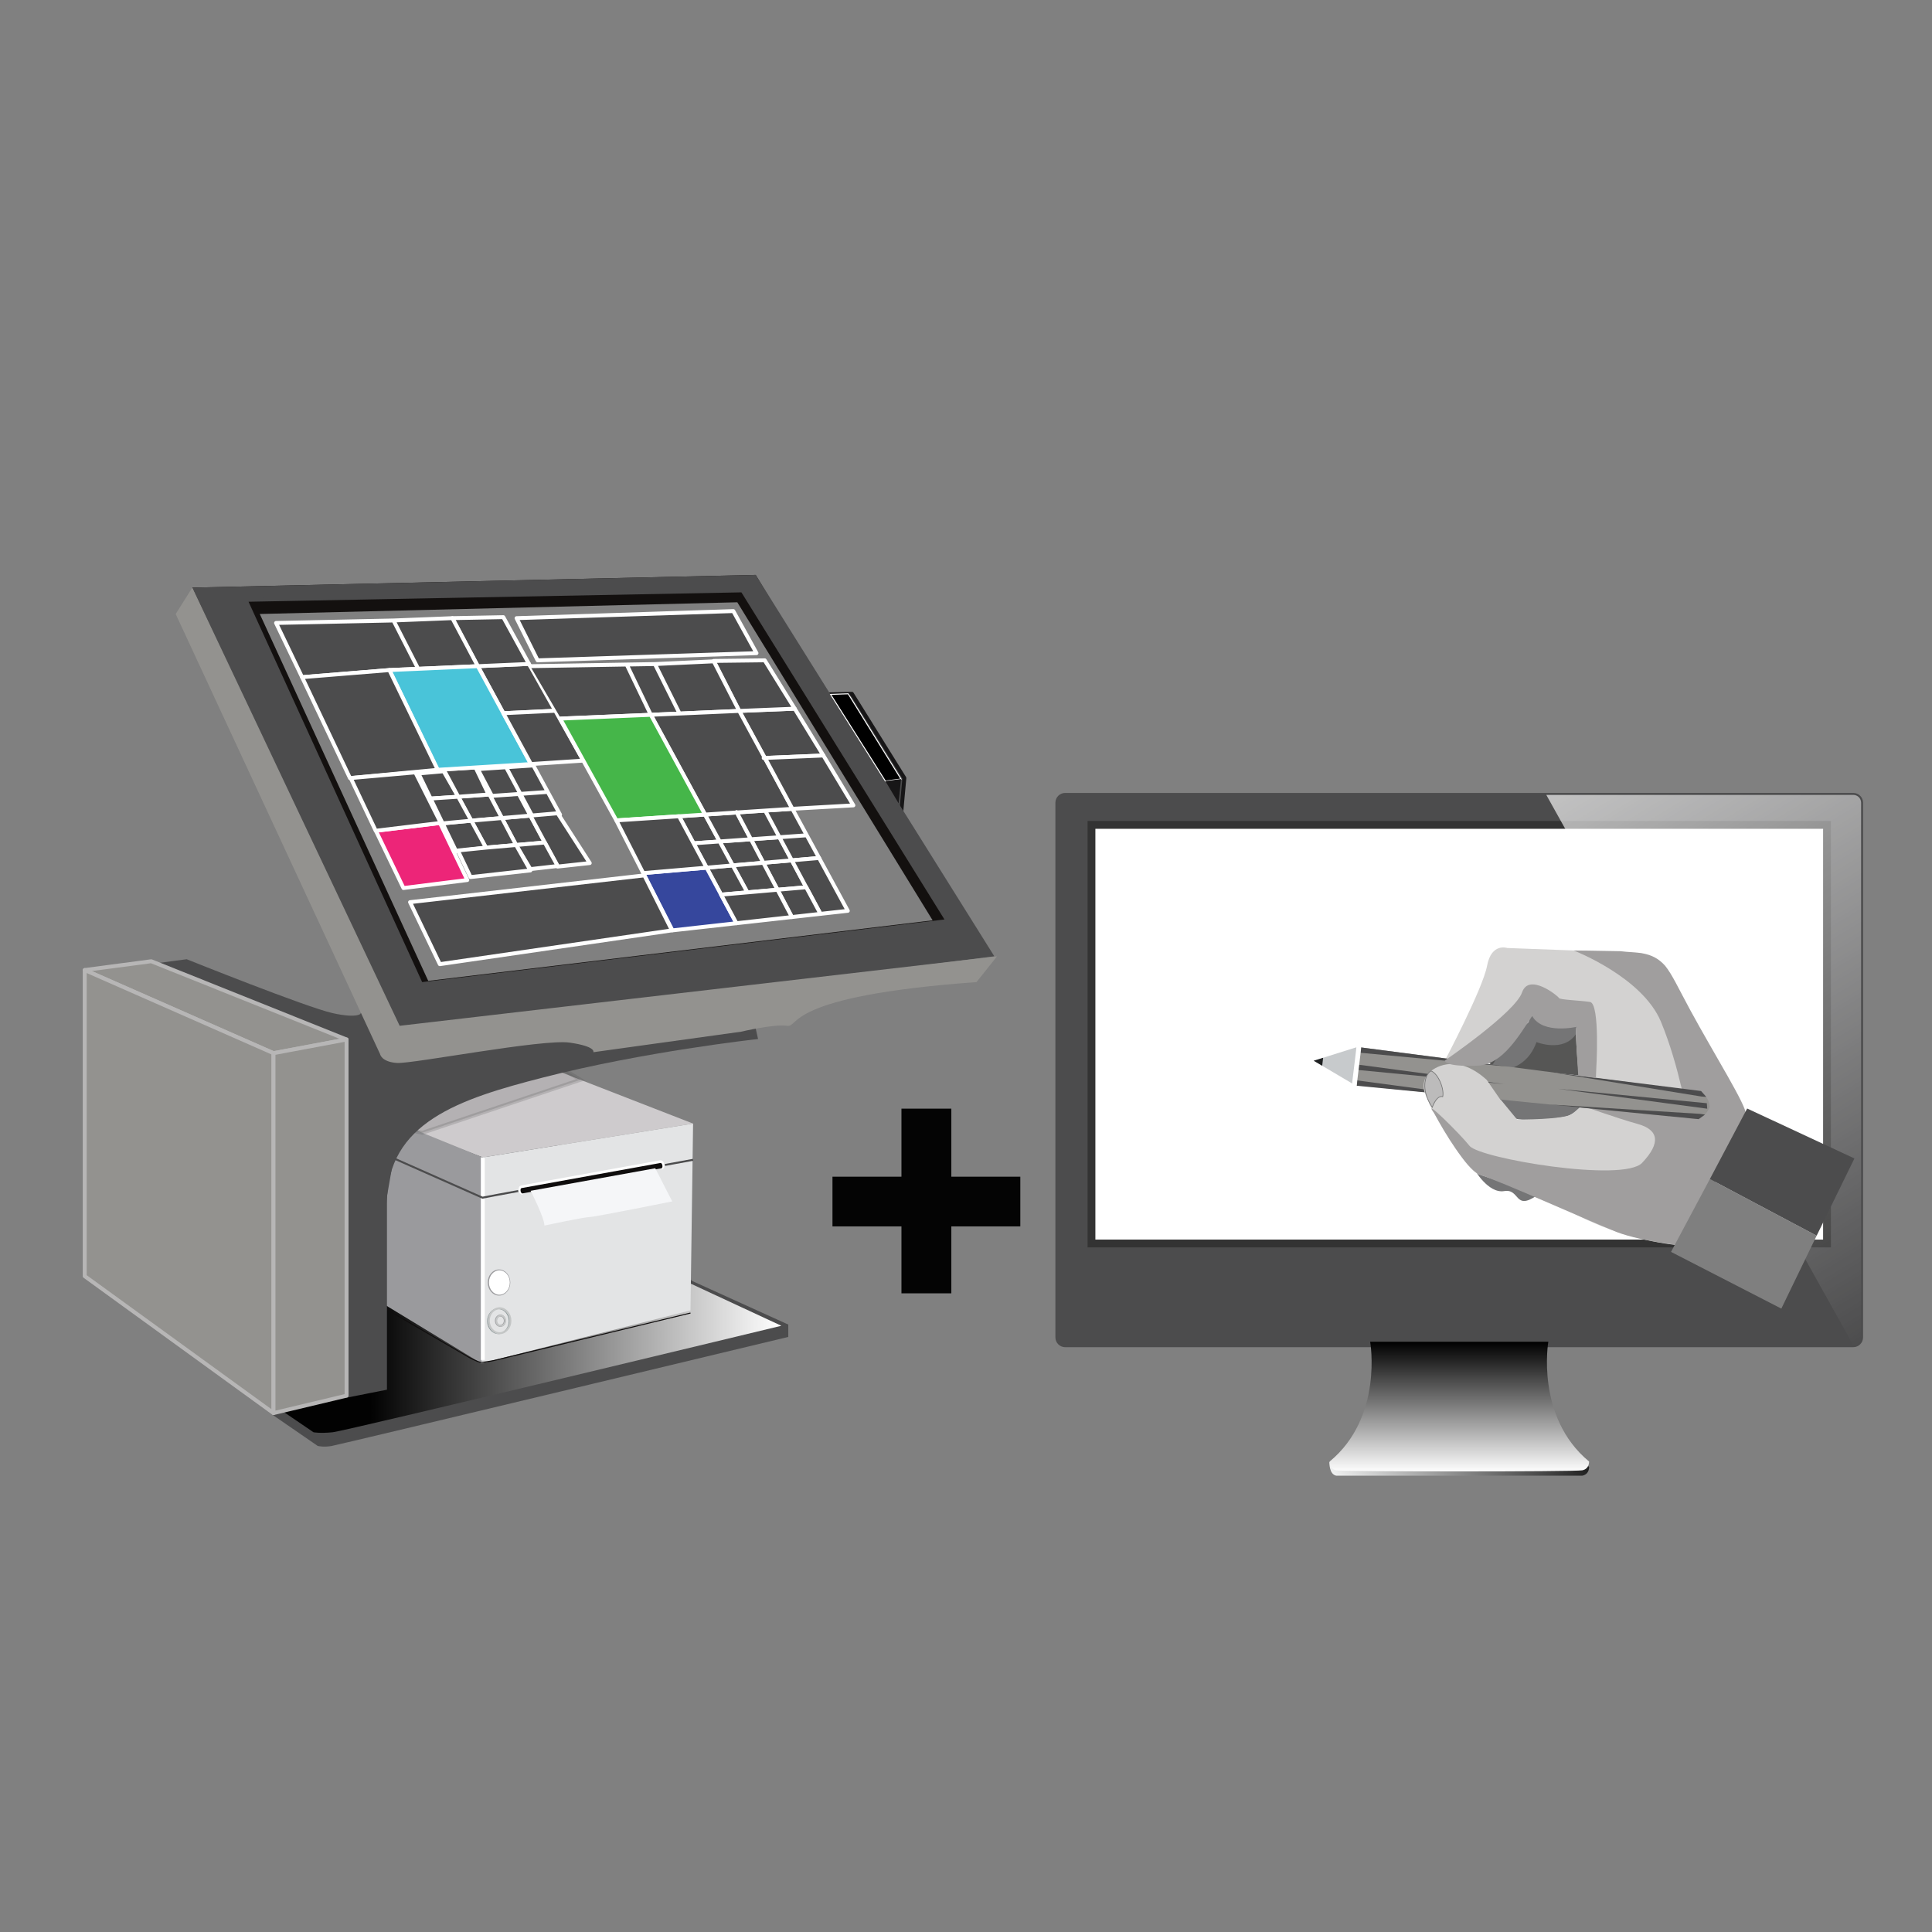 <?xml version="1.0" encoding="utf-8"?>
<!-- Generator: Adobe Illustrator 16.0.0, SVG Export Plug-In . SVG Version: 6.00 Build 0)  -->
<!DOCTYPE svg PUBLIC "-//W3C//DTD SVG 1.1//EN" "http://www.w3.org/Graphics/SVG/1.1/DTD/svg11.dtd">
<svg version="1.1" id="Layer_1" xmlns="http://www.w3.org/2000/svg" xmlns:xlink="http://www.w3.org/1999/xlink" x="0px" y="0px"
	 width="200px" height="200px" viewBox="0 0 200 200" enable-background="new 0 0 200 200" xml:space="preserve">
<rect x="0" y="0" width="200" height="200" fill="#808080" stroke="none"/>
<g opacity="0.97">
	<path d="M93.318,126.956h-7.141v-5.145h7.141v-7.044h5.163v7.044h7.141v5.145h-7.141v6.929h-5.163V126.956z"/>
</g>
<g>
	
		<path fill="#4C4C4D" stroke="#4C4C4D" stroke-width="0.405" stroke-linecap="round" stroke-linejoin="round" stroke-miterlimit="10" d="
		M192.662,138.447c0,0.447-0.363,0.81-0.811,0.81h-81.584c-0.447,0-0.81-0.362-0.81-0.81v-55.35c0-0.447,0.362-0.81,0.81-0.81
		h81.584c0.447,0,0.811,0.363,0.811,0.81V138.447z"/>
	<g>
		<rect x="112.989" y="85.392" fill="#FFFFFF" width="76.142" height="43.335"/>
		<path fill="#333333" d="M188.727,85.797v42.525h-75.333V85.797H188.727 M189.536,84.987h-76.952v44.145h76.952V84.987
			L189.536,84.987z"/>
	</g>
	<linearGradient id="SVGID_1_" gradientUnits="userSpaceOnUse" x1="163.762" y1="63.789" x2="204.911" y2="132.06">
		<stop  offset="0" style="stop-color:#FFFFFF"/>
		<stop  offset="1" style="stop-color:#FFFFFF;stop-opacity:0"/>
	</linearGradient>
	<path opacity="0.8" fill="url(#SVGID_1_)" d="M160.072,82.287h31.779c0.447,0,0.811,0.363,0.811,0.81v55.35
		c0,0.447-0.363,0.81-0.811,0.81L160.072,82.287z"/>
	<g>
		
			<linearGradient id="SVGID_2_" gradientUnits="userSpaceOnUse" x1="127.213" y1="140.749" x2="150.477" y2="155.857" gradientTransform="matrix(-1 0 0 1 290.373 0)">
			<stop  offset="0.068" style="stop-color:#020202"/>
			<stop  offset="1" style="stop-color:#F1F2F2"/>
		</linearGradient>
		<path fill="url(#SVGID_2_)" d="M138.329,152.764c-0.759-0.151-0.709-1.396-0.709-1.396c5.568-4.606,7.341-11.312,7.341-11.312
			l12.1,0.203c0,0,1.872,6.986,7.441,11.594c0,0,0.051,0.759-0.709,0.91H138.329z"/>
		
			<linearGradient id="SVGID_3_" gradientUnits="userSpaceOnUse" x1="139.299" y1="136.027" x2="139.299" y2="152.415" gradientTransform="matrix(-1 0 0 1 290.373 0)">
			<stop  offset="0.183" style="stop-color:#020202"/>
			<stop  offset="1" style="stop-color:#FFFFFF"/>
		</linearGradient>
		<path fill="url(#SVGID_3_)" d="M138.329,152.206c-0.759-0.15-0.681-0.91-0.681-0.91c5.569-4.607,4.191-12.402,4.191-12.402h18.443
			c0,0-1.351,7.795,4.219,12.402c0,0,0.051,0.76-0.709,0.91C163.033,152.359,139.088,152.359,138.329,152.206z"/>
	</g>
	<g>
		<g>
			<path fill="#757576" d="M152.613,121.039c0,0,1.436,2.54,3.096,2.263c1.656-0.278,1.052,2.062,3.377,0.457
				c1.213-0.838-4.665-3.404-4.665-3.404L152.613,121.039z"/>
			<path fill="#757576" d="M154.808,113.568l8.947,0.882c0,0-0.764,0.863-1.545,1.107c-0.782,0.241-5.149,0.743-5.747,0.016
				C155.865,114.847,154.808,113.568,154.808,113.568z"/>
			<polygon fill="#565655" points="154.568,110.455 165.01,111.479 164.779,104.702 157.979,104.394 153.815,109.608 			"/>
			<path fill="#757576" d="M154.116,110.827c0,0,3.665,0.623,4.942-2.951c0,0,2.77,1.123,4.088-0.831
				c1.318-1.956,0.082-0.751,0.082-0.751s-3.229-0.295-3.828-1.607C158.802,103.374,154.116,110.827,154.116,110.827z"/>
			<path fill="#D3D2D1" d="M149.576,109.78c0,0,3.925-7.431,4.369-9.816c0.445-2.385,2.08-1.828,2.08-1.828l13.494,0.505
				c0,0,2.507-0.165,4.408,4.497c1.9,4.663,7.133,11.367,6.805,12.654s-6.393,13.157-6.393,13.157s-5.282-0.211-10.928-3.093
				c-5.648-2.881-9.33-3.9-10.354-4.303c-1.025-0.404-2.631-2.975-3.404-4.73c0,0-3.471-3.679-1.303-5.49
				c0,0,2.37-2.086,5.715,0.941l2.982,3.617c0,0,5.025,0.043,5.773-0.617l0.933-0.824c0,0-0.877-7.958-0.526-8.156
				c0.351-0.2-3.074,0.439-3.871-0.713c-0.794-1.152-1.123,0.248-1.123,0.248s-4.67,4.191-5.472,4.148
				C151.216,109.892,150.102,110.877,149.576,109.78z"/>
			<path fill="#A09E9E" d="M152.131,118.624c1.041,1.301,15.905,3.812,17.858,1.756c1.952-2.055,1.74-3.423-0.457-4.029
				c-2.197-0.607-5.777-1.9-5.777-1.9l10.95,1.309c0,0-0.836-5.32-2.757-9.973c-1.923-4.652-9.038-7.393-9.038-7.393
				s2.275,0.016,4.836,0.073c1.582,0.214,3.232-0.07,4.625,1.507c0.748,0.926,1.325,2.234,2.615,4.613
				c2.461,4.537,5.884,9.981,5.732,10.753c-0.152,0.772-6.379,13.609-6.379,13.609s-4.96-0.46-7.504-1.628
				c-1.996-0.785-11.447-5.021-13.777-5.768c-1.327-0.746-3.445-4.15-4.615-6.35C147.146,113.441,151.094,117.325,152.131,118.624z"
				/>
			<polygon fill="#7F7F7F" points="172.984,129.595 177.006,122.054 188.058,127.919 184.403,135.467 			"/>
			<polygon fill="#4C4C4D" points="180.865,114.753 177.006,122.054 188.058,127.919 191.968,119.923 			"/>
		</g>
		<g>
			<path fill="#93928F" d="M140.66,108.401l35.251,4.587c0,0,0.935,0.296,1.079,1.571c-0.429,1.209-1.408,1.285-1.408,1.285
				l-35.372-3.521"/>
			<g>
				<g>
					<polygon fill="#C7CACC" points="140.165,112.273 135.993,109.807 140.616,108.351 					"/>
				</g>
				<polyline fill="#1E2021" points="136.873,110.327 135.993,109.807 136.969,109.501 				"/>
			</g>
			<polygon fill="#4C4C4D" points="140.834,108.425 156.209,110.423 140.666,108.968 			"/>
			<polygon fill="#4C4C4D" points="176.095,112.942 160.726,111.013 176.122,113.511 176.631,113.549 			"/>
			<polygon fill="#4C4C4D" points="175.842,115.854 160.427,114.337 175.994,115.307 176.498,115.38 			"/>
			<polygon fill="#4C4C4D" points="140.3,112.382 155.732,113.876 140.258,111.813 			"/>
			<polygon fill="#4C4C4D" points="140.285,110.733 155.719,112.226 140.244,110.165 			"/>
			<polygon fill="#4C4C4D" points="176.689,114.204 161.271,112.712 176.732,114.772 			"/>
			<path fill="none" stroke="#FFFFFF" stroke-width="0.498" stroke-linecap="round" stroke-miterlimit="10" d="M140.21,112.323
				c0,0,0.042-0.567,0.226-1.959c0.184-1.395,0.225-1.963,0.225-1.963"/>
		</g>
		<g>
			<path fill="#D3D2D1" d="M156.58,115.666l-2.68-3.882c-3.346-3.027-5.715-0.942-5.715-0.942c-2.168,1.812,0.686,4.253,0.686,4.253
				l3.229,0.314L156.58,115.666z"/>
			<path fill="#A09E9E" d="M163.189,108.192c-0.043-1.449-0.078-1.906,0.039-1.898c0,0-3.51,0.824-4.619-1.117
				c-1.313,1.941-3.035,5.029-5.605,5.136c-3.602,0.15-3.428-0.532-3.428-0.532s7.275-4.968,7.986-7.047
				c0.715-2.078,3.752,0.39,3.822,0.578c0.07,0.189,2.137,0.246,3.209,0.408c1.074,0.161,0.645,7.078,0.645,7.078l-0.03,0.797
				l-1.828-0.238L163.189,108.192z"/>
			<path fill="#E7AB98" d="M163.66,114.544"/>
			<g>
				<path fill="#BCBBBB" d="M148.267,114.632c-1.18-1.785-0.705-2.994-0.53-3.325c0.159-0.299,0.341-0.434,0.419-0.434
					c0.708,0.274,1.398,1.858,1.188,2.693c-0.006-0.046-0.062-0.056-0.117-0.056C148.712,113.511,148.36,114.374,148.267,114.632z"
					/>
				<path fill="#787878" d="M148.155,110.91h0.003c0.66,0.26,1.316,1.735,1.165,2.573c-0.032-0.007-0.065-0.01-0.098-0.01
					c-0.497,0-0.843,0.756-0.968,1.077c-1.118-1.735-0.66-2.904-0.488-3.227C147.924,111.031,148.098,110.91,148.155,110.91
					 M148.155,110.837c-0.326,0-1.469,1.527,0.122,3.877c0,0,0.377-1.167,0.948-1.167c0.05,0,0.101,0.009,0.153,0.028
					c0.207-0.822-0.453-2.442-1.193-2.733C148.177,110.838,148.166,110.837,148.155,110.837L148.155,110.837z"/>
			</g>
			<path fill="#956E86" d="M184.236,134.977"/>
		</g>
	</g>
</g>
<g>
	
		<polyline fill="#4C4C4D" stroke="#171617" stroke-width="0.405" stroke-linecap="round" stroke-linejoin="round" stroke-miterlimit="10" points="
		85.86,71.882 88.185,71.82 93.62,80.545 93.292,84.147 	"/>
	<path fill="#4C4C4D" stroke="#4C4C4D" stroke-width="0.405" stroke-miterlimit="10" d="M28.312,146.283l4.657,3.207
		c0,0,0.506,0.135,1.316,0c0.81-0.134,47.116-11.252,47.116-11.252v-0.988l-9.883-4.484l-21.54-22.121l-20.417,16.302l-3.781,16.335
		L28.312,146.283z"/>
	<linearGradient id="SVGID_4_" gradientUnits="userSpaceOnUse" x1="28.818" y1="138.238" x2="80.886" y2="138.238">
		<stop  offset="0.183" style="stop-color:#020202"/>
		<stop  offset="1" style="stop-color:#FFFFFF"/>
	</linearGradient>
	<path fill="url(#SVGID_4_)" d="M28.818,145.79l3.635,2.476c0,0,0.642,0.135,1.992,0s46.44-11.023,46.44-11.023l-9.653-4.486
		l-26.796-2.467l-11.982-2.139L28.818,145.79z"/>
	<polygon fill="#CECBCD" points="57.17,110.645 71.748,116.314 49.979,119.812 42.858,117.09 41.373,113.884 	"/>
	<path fill="#F4F4F6" stroke="#444544" stroke-width="0.405" stroke-miterlimit="10" d="M49.821,141.133"/>
	<polygon fill="#9A9A9D" points="49.821,141.133 49.979,119.812 41.373,116.314 38.268,134.114 	"/>
	<polygon fill="#E3E4E5" points="49.821,141.133 49.979,119.812 71.748,116.314 71.479,135.652 	"/>
	<path fill="none" stroke="#FFFFFF" stroke-width="0.405" stroke-miterlimit="10" d="M54.086,123.469
		c-0.081,0.015-0.169-0.098-0.196-0.249l0,0c-0.028-0.152,0.016-0.288,0.096-0.303l14.386-2.602c0.081-0.014,0.169,0.097,0.197,0.25
		l0,0c0.028,0.151-0.016,0.286-0.097,0.3"/>
	
		<line fill="none" stroke="#4C4C4D" stroke-width="0.203" stroke-miterlimit="10" x1="68.826" y1="120.598" x2="71.748" y2="120.064"/>
	<path fill="none" stroke="#0F0D0D" stroke-width="0.101" stroke-miterlimit="10" d="M71.479,135.924l-20.37,4.922
		c0,0-0.971,0.181-1.298,0.181c-0.328,0-1.248-0.509-1.248-0.509l-8.708-5.067"/>
	<path fill="#0F0D0D" d="M68.569,120.639c0.028,0.15-0.016,0.285-0.097,0.301l-14.385,2.602c-0.081,0.014-0.169-0.097-0.196-0.248
		l0,0c-0.028-0.152,0.016-0.288,0.096-0.302l14.386-2.602C68.453,120.375,68.541,120.486,68.569,120.639L68.569,120.639z"/>
	<path fill="#F5F6F8" d="M54.932,123.272c0,0,1.427,2.784,1.427,3.595c0,0,4.138-0.879,4.667-0.879s8.562-1.619,8.562-1.619
		l-1.753-3.43L54.932,123.272z"/>
	
		<line fill="none" stroke="#FFFFFF" stroke-width="0.405" stroke-miterlimit="10" x1="49.979" y1="119.812" x2="49.979" y2="140.783"/>
	<path fill="none" stroke="#4C4C4D" stroke-width="0.203" stroke-miterlimit="10" d="M40.513,119.801l9.435,4.183
		c0,0,2.789-0.539,3.7-0.69"/>
	
		<ellipse fill="none" stroke="#9A9A9D" stroke-width="0.174" stroke-miterlimit="10" cx="51.658" cy="132.766" rx="1.081" ry="1.263"/>
	<ellipse fill="#FFFFFF" cx="51.696" cy="132.766" rx="1.08" ry="1.263"/>
	
		<ellipse fill="none" stroke="#899596" stroke-width="0.101" stroke-miterlimit="10" cx="51.598" cy="136.76" rx="1.118" ry="1.288"/>
	
		<ellipse fill="none" stroke="#9A9A9D" stroke-width="0.203" stroke-miterlimit="10" cx="51.8" cy="136.721" rx="0.461" ry="0.531"/>
	
		<ellipse fill="none" stroke="#C4C6C6" stroke-width="0.167" stroke-miterlimit="10" cx="51.846" cy="136.721" rx="0.461" ry="0.531"/>
	
		<ellipse fill="none" stroke="#C4C6C6" stroke-width="0.203" stroke-miterlimit="10" cx="51.719" cy="136.721" rx="1.119" ry="1.291"/>
	<polygon opacity="0.2" fill="#4C4C4D" stroke="#4C4C4D" stroke-width="0.405" stroke-miterlimit="10" points="43.716,117.267 
		60.085,111.779 57.826,110.392 41.778,115.229 41.778,116.871 	"/>
	<path fill="#4C4C4D" stroke="#4C4C4D" stroke-width="0.405" stroke-miterlimit="10" d="M19.3,99.507c0,0,12.353,4.961,15.086,5.569
		c2.734,0.607,3.081,0,3.081,0l40.199-0.203l0.562,2.511c0,0-11.632,1.282-22.087,3.97c-8.559,2.199-16.33,4.668-16.285,13.213
		v19.128l-3.979,0.786v-36.873c-0.775-0.305-19.614-7.696-19.614-7.696L19.3,99.507z"/>
	<g>
		
			<polygon fill="#4C4C4D" stroke="#FFFFFF" stroke-width="0.405" stroke-linecap="round" stroke-linejoin="round" stroke-miterlimit="10" points="
			53.427,87.476 56.4,87.218 54.907,84.432 51.957,84.685 		"/>
		
			<polygon fill="#4C4C4D" stroke="#FFFFFF" stroke-width="0.405" stroke-linecap="round" stroke-linejoin="round" stroke-miterlimit="10" points="
			54.907,84.432 53.625,82.038 50.674,82.247 51.957,84.685 		"/>
		
			<polygon fill="#4C4C4D" stroke="#FFFFFF" stroke-width="0.405" stroke-linecap="round" stroke-linejoin="round" stroke-miterlimit="10" points="
			48.788,84.957 51.957,84.685 50.674,82.247 47.438,82.477 		"/>
		
			<polygon fill="#4C4C4D" stroke="#FFFFFF" stroke-width="0.405" stroke-linecap="round" stroke-linejoin="round" stroke-miterlimit="10" points="
			44.578,82.667 47.438,82.477 45.925,79.84 43.321,80.068 		"/>
		
			<polygon fill="#4C4C4D" stroke="#FFFFFF" stroke-width="0.405" stroke-linecap="round" stroke-linejoin="round" stroke-miterlimit="10" points="
			48.788,84.957 50.304,87.747 53.427,87.476 51.957,84.685 		"/>
		
			<polygon fill="#4C4C4D" stroke="#FFFFFF" stroke-width="0.405" stroke-linecap="round" stroke-linejoin="round" stroke-miterlimit="10" points="
			50.574,82.247 49.232,79.448 45.925,79.652 47.438,82.477 		"/>
		
			<polygon fill="#4C4C4D" stroke="#FFFFFF" stroke-width="0.405" stroke-linecap="round" stroke-linejoin="round" stroke-miterlimit="10" points="
			52.107,73.832 57.486,73.578 54.76,68.731 49.463,68.963 		"/>
		
			<polygon fill="#4C4C4D" stroke="#FFFFFF" stroke-width="0.405" stroke-linecap="round" stroke-linejoin="round" stroke-miterlimit="10" points="
			45.819,85.235 47.219,88.13 50.304,87.747 48.788,84.957 		"/>
		
			<polygon fill="#4C4C4D" stroke="#FFFFFF" stroke-width="0.405" stroke-linecap="round" stroke-linejoin="round" stroke-miterlimit="10" points="
			54.76,68.731 52.104,63.888 46.828,63.991 49.463,68.963 		"/>
		
			<polygon fill="#4C4C4D" stroke="#FFFFFF" stroke-width="0.405" stroke-linecap="round" stroke-linejoin="round" stroke-miterlimit="10" points="
			47.438,82.477 44.578,82.667 45.819,85.235 48.788,84.957 		"/>
		
			<polygon fill="#4C4C4D" stroke="#FFFFFF" stroke-width="0.405" stroke-linecap="round" stroke-linejoin="round" stroke-miterlimit="10" points="
			40.31,69.366 49.463,68.963 46.828,63.991 40.737,64.232 43.202,69.062 40.737,64.232 28.578,64.488 31.271,70.102 40.31,69.366 
					"/>
		
			<polygon fill="#4C4C4D" stroke="#FFFFFF" stroke-width="0.405" stroke-linecap="round" stroke-linejoin="round" stroke-miterlimit="10" points="
			50.919,82.39 53.871,82.181 52.474,79.574 53.871,82.181 56.646,81.984 53.871,82.181 55.152,84.575 57.978,84.332 55.212,79.239 
			49.46,79.618 		"/>
		
			<polyline fill="#49C4D9" stroke="#FFFFFF" stroke-width="0.405" stroke-linecap="round" stroke-linejoin="round" stroke-miterlimit="10" points="
			52.107,73.832 49.463,68.963 40.31,69.366 45.276,79.692 54.966,79.095 52.107,73.832 		"/>
		
			<polygon fill="#4C4C4D" stroke="#FFFFFF" stroke-width="0.405" stroke-linecap="round" stroke-linejoin="round" stroke-miterlimit="10" points="
			52.107,73.832 54.966,79.095 60.39,78.738 57.486,73.578 		"/>
		
			<polygon fill="#4C4C4D" stroke="#FFFFFF" stroke-width="0.405" stroke-linecap="round" stroke-linejoin="round" stroke-miterlimit="10" points="
			56.4,87.218 56.4,87.218 56.4,87.218 57.733,89.707 61.05,89.345 57.733,84.189 54.907,84.432 		"/>
		
			<polygon fill="#ED2578" stroke="#FFFFFF" stroke-width="0.405" stroke-linecap="round" stroke-linejoin="round" stroke-miterlimit="10" points="
			45.545,85.189 38.912,86 41.765,91.929 48.377,91.101 		"/>
		
			<polygon fill="#4C4C4D" stroke="#FFFFFF" stroke-width="0.405" stroke-linecap="round" stroke-linejoin="round" stroke-miterlimit="10" points="
			45.317,79.692 40.31,69.366 31.271,70.102 36.227,80.545 		"/>
		
			<polygon fill="#4C4C4D" stroke="#FFFFFF" stroke-width="0.405" stroke-linecap="round" stroke-linejoin="round" stroke-miterlimit="10" points="
			42.998,79.954 36.307,80.545 38.891,86 45.625,85.189 		"/>
		
			<polygon fill="#4C4C4D" stroke="#FFFFFF" stroke-width="0.405" stroke-linecap="round" stroke-linejoin="round" stroke-miterlimit="10" points="
			53.427,87.476 54.907,89.97 57.733,89.648 56.4,87.218 		"/>
		
			<polygon fill="#4C4C4D" stroke="#FFFFFF" stroke-width="0.405" stroke-linecap="round" stroke-linejoin="round" stroke-miterlimit="10" points="
			50.304,87.747 50.304,87.747 50.304,87.747 47.397,88.042 48.71,90.795 54.907,90.104 53.427,87.476 		"/>
	</g>
	<g>
		
			<polygon fill="#4C4C4D" stroke="#FFFFFF" stroke-width="0.405" stroke-linecap="round" stroke-linejoin="round" stroke-miterlimit="10" points="
			80.489,92.107 83.461,91.85 81.97,89.063 79.019,89.316 		"/>
		
			<polygon fill="#4C4C4D" stroke="#FFFFFF" stroke-width="0.405" stroke-linecap="round" stroke-linejoin="round" stroke-miterlimit="10" points="
			81.97,89.063 80.687,86.669 77.736,86.879 79.019,89.316 		"/>
		
			<polygon fill="#4C4C4D" stroke="#FFFFFF" stroke-width="0.405" stroke-linecap="round" stroke-linejoin="round" stroke-miterlimit="10" points="
			75.849,89.588 79.019,89.316 77.736,86.879 74.5,87.108 		"/>
		
			<polygon fill="#4C4C4D" stroke="#FFFFFF" stroke-width="0.405" stroke-linecap="round" stroke-linejoin="round" stroke-miterlimit="10" points="
			71.797,87.299 74.5,87.108 72.987,84.324 70.296,84.5 		"/>
		
			<polygon fill="#4C4C4D" stroke="#FFFFFF" stroke-width="0.405" stroke-linecap="round" stroke-linejoin="round" stroke-miterlimit="10" points="
			75.849,89.588 77.366,92.378 80.489,92.107 79.019,89.316 		"/>
		
			<polygon fill="#4C4C4D" stroke="#FFFFFF" stroke-width="0.405" stroke-linecap="round" stroke-linejoin="round" stroke-miterlimit="10" points="
			77.736,86.879 76.276,84.106 72.987,84.324 74.5,87.108 		"/>
		
			<polygon fill="#4C4C4D" stroke="#FFFFFF" stroke-width="0.405" stroke-linecap="round" stroke-linejoin="round" stroke-miterlimit="10" points="
			79.169,78.463 85.237,78.209 82.269,73.362 76.525,73.595 		"/>
		
			<polygon fill="#4C4C4D" stroke="#FFFFFF" stroke-width="0.405" stroke-linecap="round" stroke-linejoin="round" stroke-miterlimit="10" points="
			73.15,89.82 74.648,92.614 77.366,92.378 75.849,89.588 		"/>
		
			<polygon fill="#4C4C4D" stroke="#FFFFFF" stroke-width="0.405" stroke-linecap="round" stroke-linejoin="round" stroke-miterlimit="10" points="
			82.269,73.362 79.165,68.357 73.89,68.42 76.525,73.595 		"/>
		
			<polygon fill="#4C4C4D" stroke="#FFFFFF" stroke-width="0.405" stroke-linecap="round" stroke-linejoin="round" stroke-miterlimit="10" points="
			74.5,87.108 71.797,87.299 73.15,89.82 75.849,89.588 		"/>
		
			<polyline fill="#4C4C4D" stroke="#FFFFFF" stroke-width="0.405" stroke-linecap="round" stroke-linejoin="round" stroke-miterlimit="10" points="
			58.067,74.391 67.372,73.997 64.876,68.792 67.372,73.997 76.525,73.595 73.89,68.46 67.799,68.743 70.264,73.694 67.799,68.743 
			54.89,68.963 		"/>
		
			<polygon fill="#4C4C4D" stroke="#FFFFFF" stroke-width="0.405" stroke-linecap="round" stroke-linejoin="round" stroke-miterlimit="10" points="
			77.736,86.879 80.687,86.669 79.29,84.062 80.687,86.669 83.461,86.473 80.687,86.669 81.97,89.063 84.795,88.82 82.028,83.728 
			76.276,84.106 		"/>
		
			<polygon fill="#4C4C4D" stroke="#FFFFFF" stroke-width="0.405" stroke-linecap="round" stroke-linejoin="round" stroke-miterlimit="10" points="
			79.056,78.469 79.169,78.463 76.525,73.595 67.372,73.997 72.987,84.324 76.276,84.106 76.252,84.062 76.276,84.106 
			82.028,83.728 79.169,78.463 		"/>
		
			<polygon fill="#4C4C4D" stroke="#FFFFFF" stroke-width="0.405" stroke-linecap="round" stroke-linejoin="round" stroke-miterlimit="10" points="
			79.193,78.463 82.028,83.728 88.343,83.371 85.237,78.209 		"/>
		
			<polygon fill="#4C4C4D" stroke="#FFFFFF" stroke-width="0.405" stroke-linecap="round" stroke-linejoin="round" stroke-miterlimit="10" points="
			83.461,91.85 83.461,91.85 83.461,91.85 84.936,94.601 87.763,94.287 84.795,88.82 81.97,89.063 		"/>
		
			<polygon fill="#36479D" stroke="#FFFFFF" stroke-width="0.405" stroke-linecap="round" stroke-linejoin="round" stroke-miterlimit="10" points="
			74.648,92.614 74.648,92.614 73.15,89.82 66.586,90.383 69.61,96.312 76.236,95.572 74.648,92.614 		"/>
		
			<polyline fill="#45B649" stroke="#FFFFFF" stroke-width="0.405" stroke-linecap="round" stroke-linejoin="round" stroke-miterlimit="10" points="
			70.296,84.5 72.987,84.324 67.372,73.997 57.986,74.391 63.805,84.929 70.296,84.5 		"/>
		
			<polygon fill="#4C4C4D" stroke="#FFFFFF" stroke-width="0.405" stroke-linecap="round" stroke-linejoin="round" stroke-miterlimit="10" points="
			71.797,87.299 71.797,87.299 71.797,87.299 70.296,84.5 63.805,84.929 66.586,90.383 73.15,89.82 		"/>
		
			<polygon fill="#4C4C4D" stroke="#FFFFFF" stroke-width="0.405" stroke-linecap="round" stroke-linejoin="round" stroke-miterlimit="10" points="
			80.489,92.107 81.976,94.932 84.936,94.601 83.461,91.85 		"/>
		
			<polygon fill="#4C4C4D" stroke="#FFFFFF" stroke-width="0.405" stroke-linecap="round" stroke-linejoin="round" stroke-miterlimit="10" points="
			77.366,92.378 77.366,92.378 77.366,92.378 74.648,92.614 76.236,95.572 81.976,94.932 80.489,92.107 		"/>
	</g>
	<path fill="#13100F" d="M78.227,59.513L19.908,60.83l21.482,45.891l60.648-7.807L78.227,59.513z M26.894,63.56l49.431-1.212
		l20.221,32.925l-52.216,6.267L26.894,63.56z"/>
	<g>
		<path fill="#4C4C4D" d="M20.223,61.025l57.894-1.307l24.475,39.115l-61.08,7.749L20.223,61.025z M25.726,62.089
			c-0.068,0.001-0.131,0.037-0.167,0.095s-0.041,0.13-0.013,0.192l17.972,39.375c0.033,0.073,0.105,0.118,0.184,0.118
			c0.008,0,54.092-6.484,54.092-6.484c0.068-0.008,0.128-0.051,0.158-0.113c0.03-0.062,0.026-0.136-0.011-0.195L76.923,61.214
			c-0.037-0.06-0.102-0.096-0.172-0.096C76.75,61.118,25.726,62.089,25.726,62.089z"/>
		<path fill="#4C4C4D" d="M78.006,59.923l24.246,38.749l-60.62,7.691L20.538,61.221L78.006,59.923 M43.702,102.072
			c0.016,0,0.032-0.001,0.048-0.003l54.067-6.483c0.138-0.017,0.257-0.102,0.317-0.227c0.06-0.125,0.052-0.271-0.021-0.389
			L77.096,61.107c-0.074-0.119-0.204-0.191-0.344-0.191c-0.002,0-0.005,0-0.008,0l-51.021,0.971
			c-0.136,0.002-0.262,0.074-0.335,0.189c-0.073,0.116-0.083,0.26-0.026,0.384l17.972,39.375
			C43.4,101.98,43.545,102.072,43.702,102.072 M78.227,59.513L19.908,60.83l21.482,45.972l61.541-7.808L78.227,59.513L78.227,59.513
			z M43.702,101.667L25.73,62.292l51.021-0.971L97.77,95.184L43.702,101.667L43.702,101.667z"/>
	</g>
	<path fill="#93928F" d="M19.908,60.83l-1.721,2.734l21.161,45.562c0,0,0.141,0.81,1.761,0.911s15.074-2.511,17.865-2.105
		c2.791,0.404,2.447,0.992,2.447,0.992l15.289-2.122c0,0,3.442-0.815,4.758-0.612c1.316,0.203-0.425-3.076,19.622-4.524l2.125-2.671
		l-61.842,7.195L19.908,60.83z"/>
	<polygon fill="#93928F" stroke="#B7B6B6" stroke-width="0.405" stroke-linejoin="round" stroke-miterlimit="10" points="
		28.312,109.024 8.771,100.418 15.656,99.507 35.877,107.607 	"/>
	<polygon fill="#93928F" stroke="#B7B6B6" stroke-width="0.405" stroke-linejoin="round" stroke-miterlimit="10" points="
		28.312,146.283 8.771,132.109 8.771,100.418 28.312,109.024 	"/>
	<polygon fill="#93928F" stroke="#B7B6B6" stroke-width="0.405" stroke-linejoin="round" stroke-miterlimit="10" points="
		35.877,144.48 28.312,146.283 28.312,109.024 35.877,107.607 	"/>
	
		<polygon fill="#4C4C4D" stroke="#FFFFFF" stroke-width="0.405" stroke-linecap="round" stroke-linejoin="round" stroke-miterlimit="10" points="
		53.474,63.991 55.651,68.357 78.312,67.613 75.914,63.259 	"/>
	
		<polygon fill="#4C4C4D" stroke="#FFFFFF" stroke-width="0.405" stroke-linecap="round" stroke-linejoin="round" stroke-miterlimit="10" points="
		42.448,93.391 66.706,90.619 69.559,96.312 45.529,99.81 	"/>
	<polygon stroke="#FFFFFF" stroke-width="0.101" stroke-miterlimit="10" points="85.982,71.882 87.805,71.82 93.271,80.646 
		91.652,80.853 	"/>
	<polygon fill="#171617" points="93.023,83.157 93.271,80.646 91.652,80.853 	"/>
</g>
</svg>
